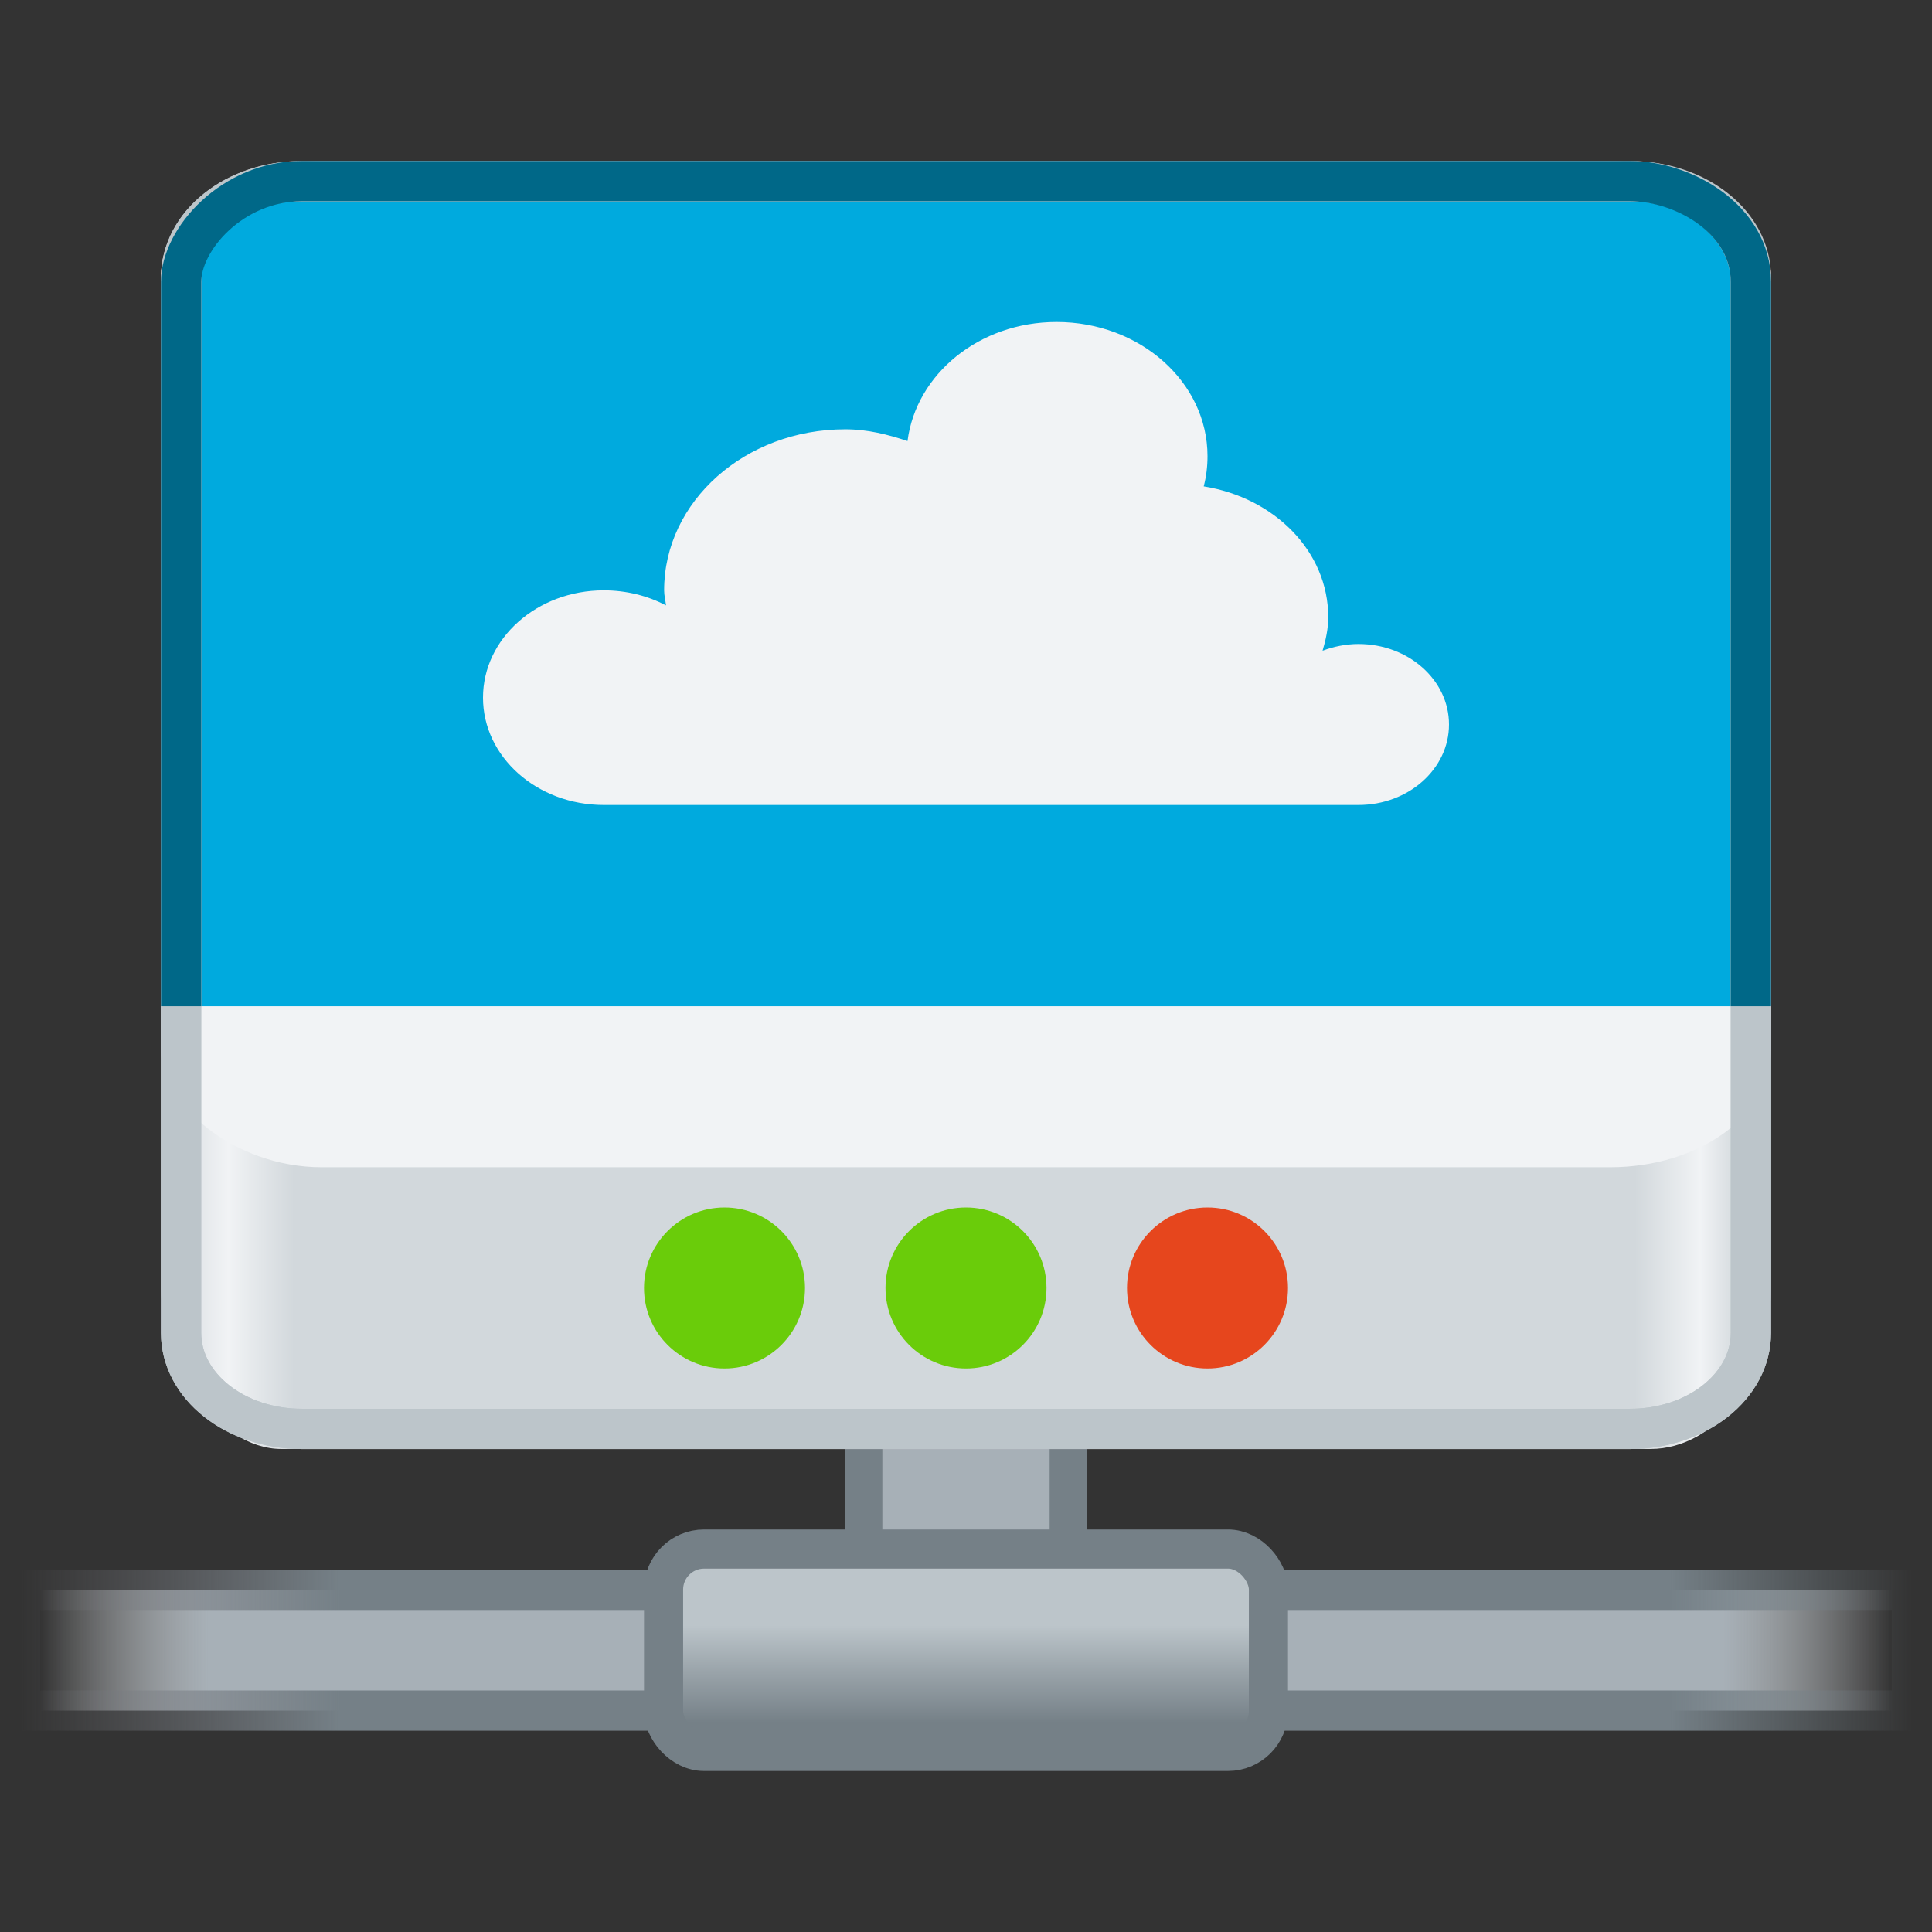 <?xml version="1.0" encoding="UTF-8" standalone="no"?>
<svg
   xmlns:dc="http://purl.org/dc/elements/1.1/"
   xmlns:cc="http://creativecommons.org/ns#"
   xmlns:rdf="http://www.w3.org/1999/02/22-rdf-syntax-ns#"
   xmlns:svg="http://www.w3.org/2000/svg"
   xmlns="http://www.w3.org/2000/svg"
   xmlns:xlink="http://www.w3.org/1999/xlink"
   xmlns:sodipodi="http://sodipodi.sourceforge.net/DTD/sodipodi-0.dtd"
   xmlns:inkscape="http://www.inkscape.org/namespaces/inkscape"
   viewBox="0 0 48 48"
   style="display:inline;enable-background:new"
   version="1.0"
   id="svg11300"
   height="48"
   width="48"
   sodipodi:docname="org.xfce.Gigolo.svg"
   inkscape:version="0.92.2 5c3e80d, 2017-08-06">
  <rect x="0" y="0" width="48" height="48" fill="#333333" stroke="none"/>
  <sodipodi:namedview
     pagecolor="#ffffff"
     bordercolor="#666666"
     borderopacity="1"
     objecttolerance="10"
     gridtolerance="10"
     guidetolerance="10"
     inkscape:pageopacity="0"
     inkscape:pageshadow="2"
     inkscape:window-width="1920"
     inkscape:window-height="1023"
     id="namedview35"
     showgrid="true"
     inkscape:zoom="8.0000002"
     inkscape:cx="-2.9688812"
     inkscape:cy="-0.97253419"
     inkscape:window-x="0"
     inkscape:window-y="25"
     inkscape:window-maximized="1"
     inkscape:current-layer="svg11300"
     showguides="true">
    <inkscape:grid
       type="xygrid"
       id="grid858"
       empspacing="4" />
  </sodipodi:namedview>
  <title
     id="title4162">Adwaita Icon Template</title>
  <defs
     id="defs3">
    <linearGradient
       id="linearGradient969">
      <stop
         id="stop957"
         offset="0"
         style="stop-color:#d2d8dc;stop-opacity:1" />
      <stop
         style="stop-color:#f1f3f5;stop-opacity:1"
         offset="0.042"
         id="stop959" />
      <stop
         id="stop961"
         offset="0.083"
         style="stop-color:#d2d8dc;stop-opacity:1" />
      <stop
         style="stop-color:#d2d8dc;stop-opacity:1"
         offset="0.917"
         id="stop963" />
      <stop
         id="stop965"
         offset="0.958"
         style="stop-color:#f1f3f5;stop-opacity:1" />
      <stop
         id="stop967"
         offset="1"
         style="stop-color:#bcc5ca;stop-opacity:1" />
    </linearGradient>
    <linearGradient
       id="linearGradient901">
      <stop
         id="stop889"
         offset="0"
         style="stop-color:#a7b0b7;stop-opacity:1" />
      <stop
         style="stop-color:#f1f3f5;stop-opacity:1"
         offset="0.042"
         id="stop891" />
      <stop
         id="stop893"
         offset="0.083"
         style="stop-color:#d2d8dc;stop-opacity:1" />
      <stop
         style="stop-color:#d2d8dc;stop-opacity:1"
         offset="0.917"
         id="stop895" />
      <stop
         id="stop897"
         offset="0.958"
         style="stop-color:#f1f3f5;stop-opacity:1" />
      <stop
         id="stop899"
         offset="1"
         style="stop-color:#a7b0b7;stop-opacity:1" />
    </linearGradient>
    <linearGradient
       gradientTransform="translate(-1200,785)"
       inkscape:collect="always"
       xlink:href="#linearGradient1725-3"
       id="linearGradient5106"
       x1="1201"
       y1="-744"
       x2="1247"
       y2="-744"
       gradientUnits="userSpaceOnUse" />
    <linearGradient
       id="linearGradient1725-3"
       inkscape:collect="always">
      <stop
         id="stop1717-6"
         offset="0"
         style="stop-color:#f1f3f5;stop-opacity:0" />
      <stop
         style="stop-color:#a7b0b7;stop-opacity:1"
         offset="0.091"
         id="stop1719-7" />
      <stop
         style="stop-color:#a7b0b7;stop-opacity:1"
         offset="0.909"
         id="stop1721-5" />
      <stop
         id="stop1723-3"
         offset="1"
         style="stop-color:#f1f3f5;stop-opacity:0" />
    </linearGradient>
    <linearGradient
       gradientTransform="translate(-1200,785)"
       inkscape:collect="always"
       xlink:href="#linearGradient5116"
       id="linearGradient5118"
       x1="1247.5"
       y1="-745.5"
       x2="1200.5"
       y2="-745.5"
       gradientUnits="userSpaceOnUse" />
    <linearGradient
       inkscape:collect="always"
       id="linearGradient5116">
      <stop
         style="stop-color:#758087;stop-opacity:0"
         offset="0"
         id="stop5112" />
      <stop
         id="stop5122"
         offset="0.128"
         style="stop-color:#758087;stop-opacity:1" />
      <stop
         id="stop5120"
         offset="0.831"
         style="stop-color:#758087;stop-opacity:1" />
      <stop
         style="stop-color:#77767b;stop-opacity:0"
         offset="1"
         id="stop5114" />
    </linearGradient>
    <linearGradient
       gradientTransform="matrix(0.939,0,0,1.006,-1126.121,789.185)"
       inkscape:collect="always"
       xlink:href="#linearGradient5028-5"
       id="linearGradient5030"
       gradientUnits="userSpaceOnUse"
       x1="1224.25"
       y1="-741.938"
       x2="1224.25"
       y2="-744.346" />
    <linearGradient
       id="linearGradient5028-5"
       inkscape:collect="always">
      <stop
         id="stop5024-6"
         offset="0"
         style="stop-color:#758087;stop-opacity:1" />
      <stop
         id="stop5026-2"
         offset="1"
         style="stop-color:#bcc5ca;stop-opacity:1" />
    </linearGradient>
    <linearGradient
       inkscape:collect="always"
       xlink:href="#linearGradient969"
       id="linearGradient12533"
       gradientUnits="userSpaceOnUse"
       gradientTransform="matrix(0.096,0,0,0.077,-0.615,16.5)"
       x1="48"
       y1="44"
       x2="464"
       y2="44" />
  </defs>
  <rect
     y="39.5"
     x="0.5"
     height="3"
     width="47"
     id="rect1594"
     style="display:inline;opacity:1;fill:url(#linearGradient5106);fill-opacity:1;stroke:url(#linearGradient5118);stroke-width:1;stroke-linecap:butt;stroke-linejoin:miter;stroke-miterlimit:4;stroke-dasharray:none;stroke-dashoffset:0;stroke-opacity:1;enable-background:new" />
  <rect
     y="-26.539"
     x="-42.039"
     height="5.078"
     width="16.078"
     id="rect1592"
     style="display:inline;opacity:1;fill:#a7b0b7;fill-opacity:1;stroke:#758087;stroke-width:0.922;stroke-linecap:butt;stroke-linejoin:miter;stroke-miterlimit:4;stroke-dasharray:none;stroke-dashoffset:0;stroke-opacity:1;enable-background:new"
     transform="matrix(0,-1,-1,0,0,0)" />
  <rect
     style="display:inline;opacity:1;vector-effect:none;fill:url(#linearGradient5030);fill-opacity:1;stroke:#758087;stroke-width:0.972;stroke-linecap:butt;stroke-linejoin:miter;stroke-miterlimit:4;stroke-dasharray:none;stroke-dashoffset:0;stroke-opacity:1;enable-background:new"
     id="rect1590"
     width="15.028"
     height="5.028"
     x="16.486"
     y="38.486"
     ry="1.006" />
  <rect
     style="display:inline;opacity:1;fill:url(#linearGradient12533);fill-opacity:1;stroke:none;stroke-width:0.086;stroke-linecap:butt;stroke-linejoin:miter;stroke-miterlimit:4;stroke-dasharray:none;stroke-dashoffset:0;stroke-opacity:1;marker:none;marker-start:none;marker-mid:none;marker-end:none;paint-order:normal;enable-background:new"
     id="rect972-2"
     width="40"
     height="26"
     x="4"
     y="10"
     rx="3"
     ry="4" />
  <rect
     ry="2.885"
     rx="4"
     y="4"
     x="4"
     height="25"
     width="40"
     id="rect974-3"
     style="display:inline;opacity:1;fill:#f1f3f5;fill-opacity:1;stroke:none;stroke-width:0.084;stroke-linecap:butt;stroke-linejoin:miter;stroke-miterlimit:4;stroke-dasharray:none;stroke-dashoffset:0;stroke-opacity:1;marker:none;marker-start:none;marker-mid:none;marker-end:none;paint-order:normal;enable-background:new" />
  <path
     sodipodi:nodetypes="ssccsss"
     style="display:inline;opacity:1;fill:#00aade;fill-opacity:1;stroke:none;stroke-width:0.081;stroke-linecap:butt;stroke-linejoin:miter;stroke-miterlimit:4;stroke-dasharray:none;stroke-dashoffset:0;stroke-opacity:1;marker:none;marker-start:none;marker-mid:none;marker-end:none;paint-order:normal;enable-background:new"
     d="M 7.077,5 C 5.372,5 4,5.974 4,7.184 V 25 H 44 V 7.184 C 44,5.974 42.628,5 40.923,5 Z"
     id="rect9081-9"
     inkscape:connector-curvature="0" />
  <path
     sodipodi:nodetypes="ssccssssccsss"
     inkscape:connector-curvature="0"
     id="rect12535"
     d="m 7.504,4.5 c -1.664,0 -2.992,1.064 -3.005,2.385 v 5.961 13.713 6.557 c 0,1.321 1.34,2.385 3.005,2.385 H 40.496 c 1.664,0 3.005,-1.064 3.005,-2.385 V 26.558 12.846 6.885 c 0,-1.321 -1.34,-2.385 -3.005,-2.385 z"
     style="display:inline;opacity:1;fill:none;fill-opacity:1;stroke:#bcc5ca;stroke-width:1;stroke-linecap:butt;stroke-linejoin:miter;stroke-miterlimit:4;stroke-dasharray:none;stroke-dashoffset:0;stroke-opacity:1;marker:none;marker-start:none;marker-mid:none;marker-end:none;paint-order:normal;enable-background:new" />
  <circle
     style="display:inline;opacity:1;fill:#6acc0a;fill-opacity:1;stroke:none;stroke-width:1;stroke-linecap:butt;stroke-linejoin:miter;stroke-miterlimit:4;stroke-dasharray:none;stroke-dashoffset:0;stroke-opacity:1;paint-order:normal;enable-background:new"
     id="path903-2-3"
     cx="24"
     cy="32"
     r="2" />
  <circle
     style="display:inline;opacity:1;fill:#e6461d;fill-opacity:1;stroke:none;stroke-width:1;stroke-linecap:butt;stroke-linejoin:miter;stroke-miterlimit:4;stroke-dasharray:none;stroke-dashoffset:0;stroke-opacity:1;paint-order:normal;enable-background:new"
     id="path903-2-3-6"
     cx="30"
     cy="32"
     r="2" />
  <circle
     style="display:inline;opacity:1;fill:#6acc0a;fill-opacity:1;stroke:none;stroke-width:1;stroke-linecap:butt;stroke-linejoin:miter;stroke-miterlimit:4;stroke-dasharray:none;stroke-dashoffset:0;stroke-opacity:1;paint-order:normal;enable-background:new"
     id="path903-2-3-0"
     cx="18"
     cy="32"
     r="2" />
  <path
     sodipodi:nodetypes="ssccssssccsss"
     inkscape:connector-curvature="0"
     id="rect12535-2"
     d="m 7.504,4.5 c -1.664,0 -2.992,1.064 -3.005,2.385 v 5.961 13.713 6.557 c 0,1.321 1.34,2.385 3.005,2.385 H 40.496 c 1.664,0 3.005,-1.064 3.005,-2.385 V 26.558 12.846 7 c 0,-1.321 -1.336,-2.5 -3,-2.5 z"
     style="display:inline;opacity:1;fill:none;fill-opacity:1;stroke:#bcc5ca;stroke-width:1;stroke-linecap:butt;stroke-linejoin:miter;stroke-miterlimit:4;stroke-dasharray:none;stroke-dashoffset:0;stroke-opacity:1;marker:none;marker-start:none;marker-mid:none;marker-end:none;paint-order:normal;enable-background:new" />
  <path
     style="display:inline;opacity:1;vector-effect:none;fill:none;fill-opacity:1;stroke:#006888;stroke-width:1;stroke-linecap:butt;stroke-linejoin:miter;stroke-miterlimit:4;stroke-dasharray:none;stroke-dashoffset:0;stroke-opacity:1;marker:none;marker-start:none;marker-mid:none;marker-end:none;paint-order:normal;enable-background:new"
     d="M 4.5,25 V 7 C 4.5,5.939 5.776,4.5 7.5,4.5 h 33 c 1.342,0 3,0.958 3,2.5 v 18"
     id="path12542"
     inkscape:connector-curvature="0"
     sodipodi:nodetypes="cccccc" />
  <path
     sodipodi:nodetypes="ccsscssccsscscscc"
     inkscape:connector-curvature="0"
     id="path5094-5-04-4-6-4-6-7"
     d="m 26.25,8 c -1.926,0 -3.49,1.297 -3.703,2.958 -0.49,-0.163 -0.993,-0.292 -1.547,-0.292 -2.485,0 -4.5,1.791 -4.5,4 0,0.131 0.033,0.247 0.047,0.375 C 16.097,14.803 15.562,14.667 15,14.667 13.343,14.667 12,15.861 12,17.333 12,18.806 13.343,20 15,20 H 33.75 C 34.993,20 36,19.105 36,18 c 0,-1.105 -1.007,-2 -2.25,-2 -0.311,0 -0.621,0.065 -0.891,0.167 0.079,-0.269 0.141,-0.542 0.141,-0.833 0,-1.639 -1.34,-2.971 -3.094,-3.25 0.063,-0.242 0.094,-0.491 0.094,-0.75 C 30,9.492 28.321,8 26.25,8 Z"
     style="color:#000000;display:inline;overflow:visible;visibility:visible;fill:#f1f3f5;fill-opacity:1;stroke:none;stroke-width:3.236;marker:none;enable-background:accumulate" />
</svg>

